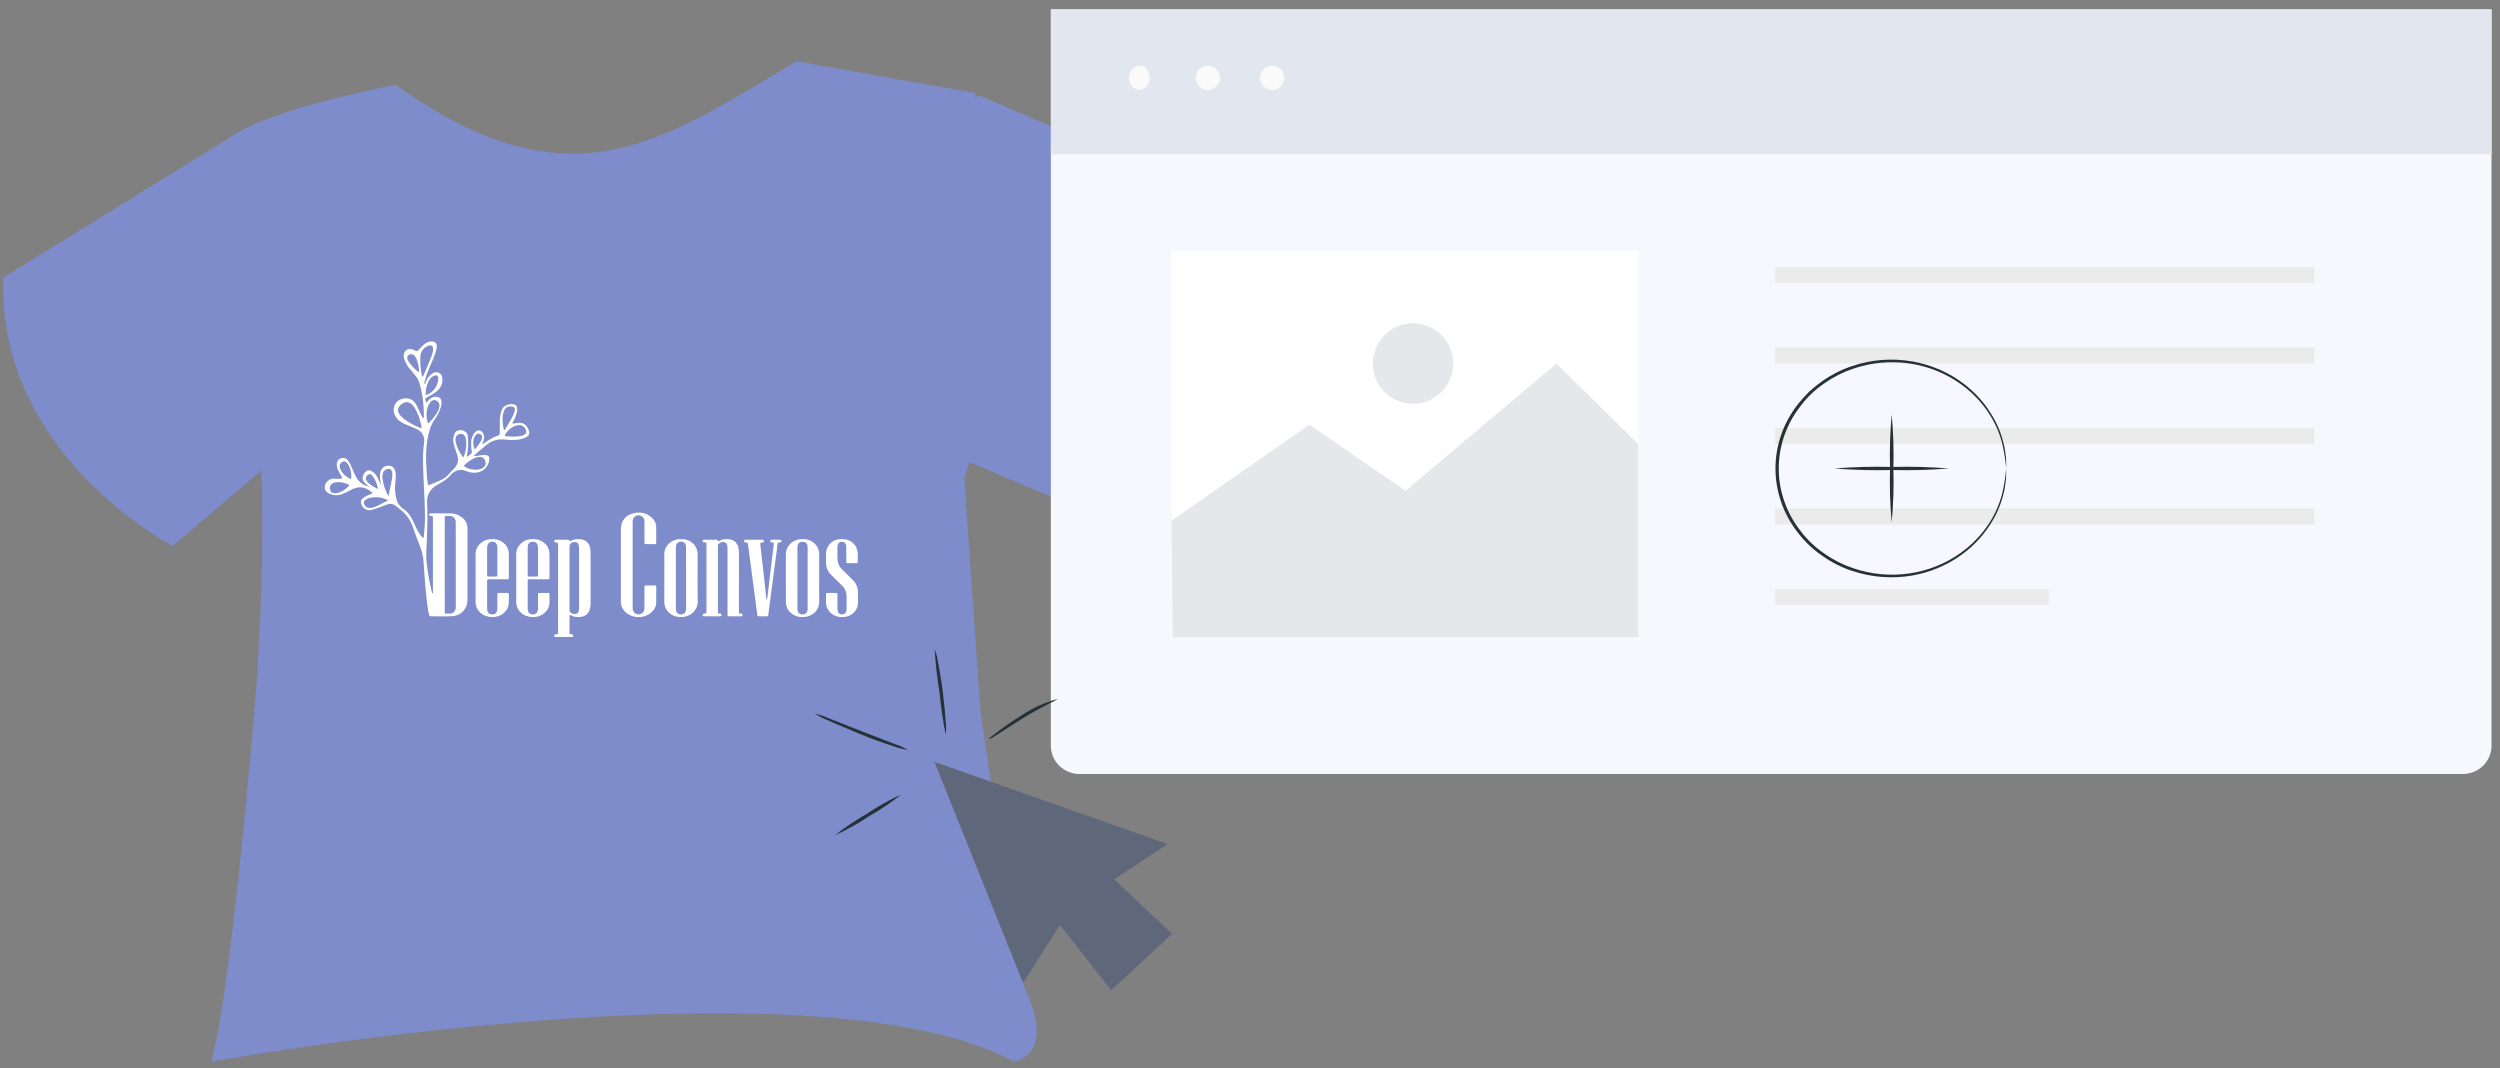 <svg xmlns="http://www.w3.org/2000/svg" width="241" height="103" viewBox="0 0 241 103">
    <rect x="0" y="0" width="241" height="103" fill="#808080" stroke="none"/>
    <g fill="none" fill-rule="evenodd">
        <g>
            <g transform="translate(-1707 -4094) translate(1707.303 4094.909)">
                <path fill="#7E8CCC" fill-rule="nonzero" d="M76.492 5l17.266 3.075-.021.602.18-.46 21.809 9.378s-7.22 27.547-11.438 30.754l-11.145-4.715-.492 1.539 1.565 22.577s.884 5.988 1.856 12.295l.13.842c1 6.465 2.055 13 2.316 13.55 2.937 6.243-.82 6.974-1.057 7h-.012c-19.42-10.515-77.414 0-77.414 0 .829-2.695 1.715-9.285 2.473-16.121l.11-1.002c1.035-9.527 1.803-19.188 1.803-19.188s.551-7.141.562-15.173l-.001-.806c-.005-1.556-.032-3.137-.087-4.699l-8.55 7.27S-.585 43.004.015 25.84l21.617-13.342c3.863-2.941 16.221-5.225 16.221-5.225C54.965 19.576 63.97 12.323 76.492 5z"/>
                <path fill="#FFF" d="M75.027 51.262c.001.064-.016.103-.09.114-.085.014-.194-.04-.252.058-.046.08-.037.178-.048.268-.15 1.128-.3 2.255-.448 3.383-.141 1.071-.283 2.143-.421 3.216-.025.19-.002.203-.23.204-.225 0-.45-.003-.675 0-.1.001-.149-.032-.163-.142-.108-.856-.223-1.712-.337-2.568l-.404-3.049-.147-1.128c-.028-.218-.027-.222-.25-.238-.095-.007-.138-.036-.134-.139.004-.094.05-.12.133-.12.548.002 1.096.002 1.643 0 .086 0 .128.031.13.123.001.089-.032.123-.119.134-.237.03-.24.033-.213.278.119 1.068.24 2.135.36 3.202.075.656.147 1.312.22 1.968l.018.104c.074-.077.061-.151.07-.219l.365-3.032c.086-.711.172-1.422.256-2.133.017-.143.006-.153-.14-.166-.034-.004-.07-.005-.105-.006-.078-.002-.086-.055-.086-.116 0-.066.003-.133.093-.134.295-.001.59-.001.885.001.09.001.087.072.089.137zm6.139 7.293c-.574.076-1.092-.04-1.496-.49-.226-.25-.34-.547-.348-.883-.004-.252-.003-.506 0-.759.002-.165.005-.17.162-.171.26-.004.52-.004.78 0 .156.002.16.006.161.173.003.421.002.843 0 1.265 0 .113.009.225.041.333.058.194.202.296.411.296.202 0 .329-.093.394-.286.03-.088.036-.179.036-.27 0-.387.003-.773 0-1.16-.004-.419-.14-.78-.452-1.075-.342-.324-.663-.669-1.008-.99-.36-.334-.508-.75-.523-1.223-.01-.288-.007-.577-.002-.865.015-.715.555-1.301 1.266-1.376.203-.021.408-.024.61.012.68.122 1.143.643 1.183 1.342.016.266.008.534.004.8-.002.148-.012.155-.16.157-.26.004-.52.003-.78 0-.153-.002-.162-.01-.164-.173-.004-.239-.001-.478-.001-.717h-.001v-.59c0-.099-.004-.197-.03-.293-.058-.2-.195-.298-.408-.294-.2.004-.326.101-.38.3-.027.102-.036.207-.035.313.002.31 0 .618 0 .928.003.456.142.849.488 1.167.332.304.636.638.965.944.364.34.516.76.527 1.244.007.295-.005.59.004.885.024.764-.502 1.358-1.244 1.456zm-30.6-4.947v-1.643c0-.07-.001-.14.009-.21.046-.316.214-.452.534-.437.238.012.372.125.427.36.023.096.026.194.026.293V54.477c-.001.189-.005.192-.186.195-.217.003-.435.003-.653 0-.15-.004-.155-.01-.156-.158-.003-.302-.001-.604-.001-.906zm1.93 2.644c-.254-.003-.507-.003-.76 0-.169.001-.172.004-.173.182-.002.414-.002.829 0 1.243 0 .1-.007.197-.03.293-.052.211-.182.324-.398.347-.315.033-.51-.118-.56-.433-.007-.049-.009-.098-.009-.147v-2.593c0-.207.003-.21.214-.21.534-.002 1.068 0 1.602-.001l.169-.002c.074-.002.119-.034.116-.115-.001-.035.001-.07.001-.105 0-.731.002-1.462 0-2.192-.003-.623-.318-1.046-.862-1.313-.306-.15-.637-.162-.97-.135-.716.058-1.4.652-1.38 1.482.018.752.004 1.504.004 2.256v2.339c.003.361.13.671.379.933.585.614 1.68.671 2.326.12.303-.259.482-.585.5-.986.01-.266.005-.534.002-.8-.002-.158-.006-.161-.172-.163zm-5.842-3.096V52c0-.084.003-.168.014-.251.05-.364.382-.541.719-.39.111.05.176.138.212.248.033.1.045.204.045.31-.002.849 0 1.697-.001 2.546 0 .207-.003.208-.21.21-.204.002-.407.003-.61 0-.16-.004-.167-.01-.168-.17-.003-.448 0-.897 0-1.346h-.001zm2.096 3.232c.002-.119-.06-.139-.157-.138-.253.003-.506 0-.759.001-.186.002-.19.004-.19.186-.002.415-.001.83 0 1.244 0 .099-.004.196-.03.292-.06.227-.186.332-.419.345-.302.018-.48-.124-.526-.421-.009-.062-.014-.126-.014-.189-.001-.85-.002-1.7 0-2.55 0-.22.004-.223.225-.224.512-.002 1.025 0 1.538 0 .056 0 .113 0 .169-.002.151-.007.154-.01.162-.155v-.063-2.192c-.001-.623-.315-1.046-.857-1.315-.292-.144-.608-.157-.927-.14-.702.038-1.445.608-1.424 1.508.017.744.003 1.49.003 2.234l.001 2.318c.001.384.138.711.41.984.594.594 1.684.63 2.312.073.275-.243.45-.543.474-.91.019-.295.003-.59.009-.886zm28.802 1.467c-.034.387-.385.584-.735.413-.139-.067-.209-.186-.23-.331-.015-.097-.015-.196-.015-.294L76.57 54.8v-2.801c0-.091 0-.183.01-.273.035-.268.197-.405.473-.408.281-.003.443.124.489.389.012.069.012.14.012.21v5.791c0 .05.001.099-.003.147zm1.114-3.033c0-.766-.007-1.532.001-2.297.01-.8-.606-1.292-1.134-1.415-.243-.056-.488-.061-.733-.035-.667.07-1.35.607-1.347 1.471.006 1.518-.001 3.035.003 4.552.002.647.333 1.084.91 1.346.253.115.526.138.803.13.788-.021 1.533-.62 1.502-1.54-.025-.737-.005-1.475-.005-2.212zm-12.833 2.847c0 .099 0 .199-.019.294-.047.23-.208.351-.456.355-.254.005-.412-.104-.48-.326-.024-.083-.027-.167-.027-.25V51.9c0-.036 0-.07.003-.106.026-.378.323-.575.683-.452.164.055.251.177.28.34.016.096.016.195.016.294.002.948.001 1.897.001 2.846v2.846zm1.118-3.774c0-.457.004-.913-.001-1.37-.01-.692-.463-1.251-1.135-1.415-.194-.047-.39-.048-.586-.047-.708.004-1.527.562-1.497 1.546.023.73.005 1.46.005 2.191 0 .766.006 1.532-.001 2.298-.008.83.635 1.323 1.19 1.436.159.032.319.042.481.042.799-.003 1.572-.59 1.55-1.562-.024-1.04-.006-2.08-.006-3.12zm4.327 4.493c0 .08-.036.115-.114.115l-.253.002c-.295 0-.59.001-.885-.001-.194-.002-.194-.004-.197-.204v-.168-6.134c0-.112.003-.224-.026-.335-.062-.236-.204-.336-.448-.315-.14.012-.254.075-.363.156-.06.046-.092.102-.087.18.003.049 0 .098 0 .147v6.197c.003.16-.038.227.201.222.129-.002.153.034.148.144-.003.067-.028.107-.1.108l-.083.002c-.485 0-.97.001-1.455-.001-.064 0-.147.026-.173-.073-.03-.11.014-.171.129-.182.23-.021.231-.021.231-.253V51.63v-.084c-.006-.155-.006-.155-.15-.166-.036-.003-.071-.003-.106-.003-.081 0-.109-.044-.109-.12 0-.085.026-.135.12-.135.407 0 .814.002 1.222-.001.103-.001.133.057.135.187.336-.24.674-.268 1.024-.238.498.043.834.336.942.821.04.18.05.361.05.545-.002 1.812-.001 3.625-.001 5.438v.168c.001.154-.027.21.194.208.135-.001.154.029.154.138zm-9.457-8.977c0-.084.006-.168-.02-.25-.082-.252-.344-.422-.607-.392-.283.033-.492.25-.508.531-.003.063-.001.127-.001.19v8.178c0 .122.006.238.068.347.128.23.376.348.622.293.254-.057.443-.278.445-.544.004-.64 0-1.279.002-1.918.001-.345-.041-.313.317-.315.225-.002.45.003.675-.001.108-.002.147.043.146.15-.003.513.005 1.026-.005 1.539-.006.267-.111.505-.28.713-.71.872-2.15.864-2.851-.017-.187-.234-.276-.502-.276-.8V55.07v-4.933c0-.834.444-1.404 1.257-1.579.624-.133 1.202-.023 1.696.407.29.253.453.57.457.959.005.477.003.955 0 1.433 0 .182-.003.185-.191.187-.253.002-.506.002-.76 0-.181-.002-.184-.005-.185-.194v-1.94zm-6.302 8.276c0 .098-.009.197-.029.293-.044.21-.176.307-.39.307-.163 0-.296-.07-.423-.164-.081-.06-.077-.143-.077-.227v-3.075-3.033c0-.26.173-.421.47-.442.253-.017.394.105.433.381.011.076.016.154.016.23v5.73zm.113-6.618c-.35-.03-.688.003-1.003.222-.03-.105-.062-.175-.18-.173-.393.009-.786.004-1.18.004-.08 0-.132.018-.137.115-.006.103.04.132.133.142.23.023.23.026.231.262v8.284c0 .056-.002.113-.001.169.003.093-.034.147-.134.143-.035 0-.07.004-.106.003-.088-.001-.121.041-.123.13-.002.108.057.129.146.129h.927c.204 0 .408.003.612-.002.122-.003.143-.038.135-.156-.008-.121-.098-.096-.17-.102-.176-.015-.18-.014-.18-.177-.003-.52-.002-1.04 0-1.56 0-.045-.018-.1.059-.135.274.175.586.228.916.205.559-.037.913-.348 1.014-.896.024-.131.039-.263.039-.397-.001-1.645-.002-3.289 0-4.933 0-.156-.02-.309-.053-.46-.11-.486-.446-.774-.945-.817zm-7.135-9.92c-.048-.004-.098-.008-.136-.052.003-.018 0-.042.009-.059.277-.483.66-.834 1.219-.952.363-.077.674.103.807.446.076.195.031.338-.142.454-.163.11-.352.14-.539.163-.405.05-.812.026-1.218 0zm-.2-.585c-.084-.171-.094-.36-.116-.545-.043-.343-.051-.686.015-1.028.015-.076.034-.151.06-.223.147-.402.426-.558.842-.476.195.039.263.13.23.329-.025.16-.08.312-.147.46-.113.25-.246.49-.385.726-.128.218-.26.434-.392.65-.025.04-.039.093-.107.107zm-2.227 1.023c-.16.297-.372.558-.613.852-.18-.497-.215-.942.064-1.367.128-.195.284-.23.47-.132.124.065.186.166.18.306-.006.122-.044.235-.1.34zm-.52 1.62c.12-.044.243-.07.37-.07.299-.001.5.157.577.453.065.25-.037.483-.28.621-.22.125-.459.17-.69.16-.372 0-.698-.094-1-.276-.127-.078-.132-.098-.024-.2.308-.29.646-.538 1.048-.688zm-1.174-.053c-.053-.001-.073-.02-.09-.043-.311-.439-.56-.907-.664-1.441-.015-.082-.019-.168-.014-.251.015-.29.205-.483.495-.503.197-.013.335.08.425.251.073.14.104.292.115.446.033.504-.037.994-.225 1.464-.01.026-.026.049-.042.077zm-1.805 5.966c0-.321-.004-.283.287-.286.077 0 .155-.003.232.003.306.02.522.24.54.543.002.028.002.056.002.084l.001 8.139c0 .168-.034.32-.145.45-.086.099-.191.173-.322.183-.16.012-.323.006-.484.008-.068.001-.105-.031-.107-.1-.001-.07-.004-.14-.004-.211v-4.386-4.427zm-5.064-4.068c-.043.384-.126.76-.213 1.135-.052.223-.085.449-.128.693-.09-.054-.11-.116-.137-.172-.23-.468-.396-.957-.457-1.478-.018-.162-.011-.323.03-.48.06-.236.2-.396.448-.448.235-.05.383.039.44.27.04.159.035.319.017.48zm-1.7 2.91c-.192.07-.387.123-.596.086-.219-.04-.344-.18-.412-.377-.048-.137-.015-.263.096-.364.079-.071.168-.127.27-.16.598-.191 1.187-.161 1.765.085.05.021.105.041.154.119-.44.192-.834.45-1.277.611zm-.573-2.289c-.074-.065-.14-.138-.19-.224-.139-.232-.073-.477.162-.613.08-.046.159-.049.24-.006.071.036.129.089.175.15.279.372.424.8.535 1.25-.339-.146-.65-.32-.922-.557zm-.07.289c.087 0 .125.04.175.1-.078.002-.127-.02-.175-.1zm1.32-.073c-.009-.006-.02-.01-.025-.019l-.003-.004.028.023zm-2.947-.594c-.459-.229-.822-.524-1.029-.978-.125-.276-.057-.524.156-.678.135-.097.252-.099.388-.002.04.028.076.062.109.098.302.34.483 1.065.376 1.56zm-.248.679c-.296.312-.642.545-1.066.646-.068.016-.14.022-.209.023-.283.005-.447-.111-.503-.35-.062-.262.046-.507.276-.623.175-.09.363-.1.554-.1.315.003.612.085.897.21.139.062.148.091.05.194zm7.274-10.777c-.03.07-.067.137-.122.247-.108-.207-.119-.39-.146-.566-.077-.494-.104-.991-.066-1.49.034-.437.378-.858.787-.973.04-.011.082-.022.123-.025.191-.016.294.069.309.258.01.12.003.238-.026.356-.044.177-.095.353-.164.521-.229.559-.462 1.115-.695 1.672zm-.365 5.143c-.556-.24-1.098-.504-1.576-.882-.166-.132-.319-.277-.433-.457-.197-.311-.168-.574.092-.838.094-.096.202-.176.322-.234.234-.112.461-.1.679.05.153.105.27.245.37.399.281.436.446.92.577 1.418.047.18.106.361.1.545-.054.036-.093.015-.13-.001zm-.112-5.39c-.031-.002-.049.003-.058-.004-.372-.292-.706-.62-.955-1.027-.037-.06-.065-.125-.088-.19-.06-.175-.028-.314.087-.402.14-.108.331-.123.474-.035.105.064.173.162.233.266.162.279.225.589.274.9.025.159.06.318.033.493zm.65 1.968c.031-.344.09-.725.273-1.075.089-.17.201-.322.36-.432.058-.04.12-.078.184-.103.226-.088.377.005.395.244.006.084.003.17-.014.252-.105.513-.373.919-.809 1.211-.057.039-.121.07-.186.097-.193.079-.211.064-.204-.194zm.092 1.936c.03-.3.095-.595.26-.857.027-.041.053-.083.083-.122.158-.2.358-.27.552-.192.225.089.363.308.34.55-.016.168-.065.329-.144.48-.223.427-.524.794-.867 1.13-.02.018-.04.039-.09.027-.13-.321-.168-.665-.134-1.016zm9.773 1.545c-.182-.368-.467-.567-.89-.548-.163.007-.322.033-.48.06-.046.008-.093.037-.138-.006-.002-.069.048-.114.078-.168.159-.284.28-.582.353-.9.032-.139.036-.279.02-.419-.014-.14-.078-.254-.216-.313-.344-.147-1.002.01-1.197.38-.093.176-.15.362-.188.556-.088.466-.07.938-.065 1.408.001.134-.006.267-.007.4 0 .13-.058.2-.187.24-.297.092-.57.239-.833.402-.21.13-.412.268-.618.403-.015.013-.032.027-.05.011-.018-.016-.005-.035.005-.052.044-.096.093-.19.129-.288.09-.245.068-.485-.055-.713-.171-.317-.495-.363-.75-.108-.053.055-.101.117-.144.18-.152.228-.233.479-.247.752-.015.31-.003.618.054.924.01.054.042.114-.004.16-.138.137-.28.269-.449.377-.033-.078-.01-.132 0-.186.11-.606.14-1.213.07-1.826-.025-.234-.153-.385-.353-.487-.136-.069-.28-.089-.43-.078-.249.018-.423.139-.514.373-.101.261-.129.53-.087.807.042.28.138.544.231.81.052.145.101.291.147.439.142.463.047.876-.276 1.233-.184.203-.384.392-.564.598-.164.189-.355.339-.572.46-.437.242-.914.39-1.374.597-.059-.135-.075-.268-.097-.399-.077-.452-.063-.91-.098-1.365-.068-.887-.046-1.77.099-2.648.117-.712.3-1.397.74-1.995.247-.334.416-.716.546-1.112.065-.196.1-.396.065-.602-.04-.238-.178-.375-.417-.407-.306-.042-.57.049-.78.277-.085.09-.162.187-.243.281-.063-.046-.068-.104-.083-.156-.073-.244-.073-.244.159-.368.323-.172.64-.353.926-.583.42-.338.567-.791.515-1.313-.032-.312-.321-.537-.62-.51-.143.014-.271.07-.388.153-.26.184-.437.432-.556.725-.039.095-.055.203-.132.282-.04-.032-.025-.068-.026-.1 0-.034.003-.07.011-.103.102-.416.228-.825.402-1.218.14-.314.273-.632.405-.95.152-.363.296-.73.364-1.12.081-.463-.188-.717-.65-.629-.11.022-.216.062-.317.112-.187.092-.336.228-.477.378-.105.112-.213.223-.317.338-.088.097-.182.111-.3.053-.114-.055-.223-.119-.349-.148-.4-.092-.74.158-.765.567-.007.105.003.21.032.313.1.365.284.687.519.98.17.214.347.424.525.633.204.238.352.507.442.807.313 1.045.43 2.117.427 3.205 0 .047.01.1-.047.135-.082-.027-.102-.108-.139-.172-.152-.261-.27-.54-.395-.815-.064-.14-.135-.278-.222-.406-.256-.377-.608-.548-1.064-.503-.658.063-1.107.584-1.038 1.218.032.294.154.552.355.772.198.217.441.369.708.483.381.164.77.31 1.145.486.555.261.8.74.714 1.344-.048.341-.088.683-.096 1.028-.022.865.012 1.728.054 2.592.058 1.179.124 2.357.13 3.538.003.627-.064 1.249-.11 1.872-.002.034.002.075-.033.095-.048.027-.077-.014-.108-.04-.104-.085-.181-.194-.256-.305-.277-.41-.463-.866-.67-1.312-.21-.455-.497-.844-.921-1.127-.348-.233-.56-.568-.663-.97-.131-.516-.16-1.04-.101-1.569.026-.23.054-.46.049-.693-.004-.183-.024-.365-.097-.536-.104-.245-.294-.37-.555-.387-.42-.027-.786.264-.855.682-.028.166-.028.335-.02.504.01.221.091.43.097.65-.132-.212-.208-.45-.319-.672-.135-.271-.32-.498-.588-.643-.179-.097-.367-.112-.532.03-.19.16-.296.372-.33.617-.018.14.029.263.11.376.082.116.189.207.293.3.038.034.102.055.082.127-.037.02-.07.006-.103-.007-.445-.168-.786-.456-1.012-.877-.136-.254-.256-.516-.362-.784-.106-.269-.233-.528-.39-.77-.153-.238-.428-.33-.7-.248-.26.079-.405.28-.41.57-.003.107.011.21.037.313.072.292.232.54.384.793.15.252.13.289-.162.304-.084.005-.169.001-.253 0-.098-.002-.197-.007-.295-.01-.214-.006-.4.067-.564.2-.364.29-.511.953.148 1.246.382.169.77.2 1.169.06.286-.1.554-.238.82-.382.18-.097.365-.18.562-.237.643-.185 1.142.087 1.617.495-.093.08-.19.102-.28.14-.227.094-.454.19-.647.348-.22.18-.266.353-.16.616.155.385.533.662 1.019.516.478-.144.951-.302 1.41-.497.318-.135.602-.102.87.108.15.116.293.24.444.355.601.456 1.004 1.044 1.242 1.762.21.633.462 1.252.695 1.877.153.41.272.83.3 1.267.082 1.227.168 2.453.3 3.676.057.523.119 1.046.241 1.56.026.108.06.16.174.158.682-.008 1.364.025 2.045-.016.879-.052 1.49-.715 1.49-1.59v-6.198-.654c-.003-.47-.204-.836-.581-1.112-.31-.227-.655-.352-1.04-.355-.632-.004-1.265-.003-1.897-.004l-.063.002c-.08-.002-.112.036-.113.116 0 .08.015.14.113.138.042-.001.084.003.126.002.08-.001.114.041.117.117l.002.105v7.063c0 .058.019.124-.036.172-.05-.021-.055-.067-.064-.105-.244-1.005-.426-2.02-.523-3.05-.054-.577.004-1.152.027-1.727.044-1.074.089-2.148.057-3.224-.008-.246-.03-.491-.027-.737.01-.669.29-1.19.867-1.542.204-.124.409-.247.616-.367.312-.182.59-.397.82-.683.283-.352.855-.603 1.39-.382.116.049.238.083.36.12.377.113.75.09 1.115-.048.482-.183.869-.78.836-1.285-.01-.147-.087-.243-.24-.283-.109-.028-.221-.032-.335-.026-.204.011-.404.044-.604.084-.098.02-.199.045-.3.018.002-.068.045-.086.075-.112.217-.19.435-.378.653-.566.202-.175.404-.349.622-.504.493-.352 1.042-.484 1.637-.407.337.043.673.047 1.01.029.295-.017.586-.068.863-.176.494-.191.587-.441.35-.92z"/>
                <path fill="#F6F8FE" fill-rule="nonzero" d="M101 0h138.88v70.987c0 1.502-1.244 2.72-2.777 2.72H103.776c-1.533 0-2.776-1.218-2.776-2.72V0z"/>
                <path fill="#E2E6EE" fill-rule="nonzero" d="M101 0H239.879V13.966H101z"/>
                <ellipse cx="109.534" cy="6.595" fill="#FAFAFA" fill-rule="nonzero" rx="1" ry="1.164"/>
                <circle cx="116.129" cy="6.595" r="1.164" fill="#FAFAFA" fill-rule="nonzero"/>
                <circle cx="122.336" cy="6.595" r="1.164" fill="#FAFAFA" fill-rule="nonzero"/>
                <path fill="#EBEBEB" fill-rule="nonzero" d="M170.828 24.828H222.811V26.38H170.828zM170.828 32.586H222.811V34.138H170.828zM170.828 40.345H222.811V41.897H170.828zM170.828 48.103H222.811V49.655H170.828zM170.828 55.862H197.207V57.414H170.828z"/>
                <path fill="#FFF" fill-rule="nonzero" d="M112.638 23.276H157.638V60.517H112.638z"/>
                <path fill="#E5E7EB" fill-rule="nonzero" d="M112.638 49.284L125.917 40.025 135.18 46.406 149.744 34.138 157.638 41.916 157.638 60.517 112.716 60.517z"/>
                <path fill="#E5E7EB" fill-rule="nonzero" d="M139.793 34.138c0 1.57-.946 2.984-2.396 3.584-1.45.6-3.12.267-4.228-.843-1.11-1.111-1.44-2.78-.837-4.23.602-1.45 2.018-2.393 3.588-2.39 2.14.003 3.873 1.739 3.873 3.879z"/>
                <g fill-rule="nonzero">
                    <path fill="#5F687B" d="M11.78 11.033L20.316 32.344 23.88 26.754 28.81 33.052 34.691 27.614 29.087 22.358 34.258 18.958z" transform="translate(78 61.5)"/>
                    <path fill="#263238" d="M8.566 14.182c-.976.782-2.017 1.485-3.112 2.101-1.039.701-2.136 1.316-3.28 1.838.978-.778 2.018-1.479 3.111-2.096 1.04-.7 2.137-1.318 3.28-1.843zM9.228 9.886c-.47-.061-.932-.18-1.372-.351-.831-.258-1.975-.65-3.209-1.171s-2.341-.966-3.13-1.329c-.44-.169-.86-.385-1.252-.644.46.1.91.25 1.336.445l3.16 1.247 3.173 1.223c.451.148.885.342 1.294.58zM11.804.21c.157.376.262.77.313 1.171.145.732.32 1.756.464 2.886.144 1.13.24 2.165.283 2.926.055.404.055.814 0 1.218-.273-1.355-.474-2.723-.602-4.097-.227-1.36-.38-2.729-.458-4.103zM23.621 4.98c.036.083-1.541.744-3.323 1.856s-3.19 2.078-3.244 2.002c-.055-.076.295-.316.848-.732.716-.545 1.459-1.055 2.228-1.527 1.063-.719 2.243-1.26 3.491-1.598z" transform="translate(78 61.5)"/>
                </g>
                <g fill="#263238" fill-rule="nonzero">
                    <path d="M22.263 10.89c-.068-.848-.205-1.69-.408-2.52-.26-.963-.67-1.884-1.216-2.733-.725-1.128-1.672-2.116-2.791-2.91C14.889.62 10.994.073 7.51 1.275c-.987.332-1.916.802-2.755 1.395-.889.601-1.665 1.337-2.298 2.178-2.822 3.592-2.822 8.494 0 12.085.635.837 1.411 1.571 2.298 2.173.837.594 1.767 1.065 2.755 1.395 3.484 1.201 7.38.654 10.338-1.452 1.117-.794 2.064-1.78 2.791-2.905.547-.851.957-1.774 1.216-2.738.203-.828.34-1.668.408-2.515v.663c.002.268-.023.536-.073.8-.038.365-.108.726-.207 1.08-.248.984-.659 1.926-1.216 2.79-1.623 2.592-4.352 4.403-7.492 4.974-1.963.348-3.989.196-5.868-.44-1.016-.333-1.97-.814-2.828-1.424-.915-.616-1.716-1.369-2.372-2.23-2.91-3.692-2.91-8.74 0-12.433.34-.427.708-.833 1.101-1.218.401-.362.825-.7 1.271-1.012.861-.605 1.814-1.085 2.828-1.423C9.286.38 11.313.23 13.275.583c3.14.566 5.87 2.376 7.492 4.968.556.865.966 1.807 1.216 2.79.1.354.169.716.207 1.08.05.266.074.536.073.806v.492c.006.143 0 .172 0 .172z" transform="translate(170.828 33.362)"/>
                    <path d="M11.226 16.099c-.157-1.732-.21-3.47-.158-5.208-.052-1.738.001-3.477.158-5.208.164 1.731.219 3.47.164 5.208.055 1.737 0 3.476-.164 5.208z" transform="translate(170.828 33.362)"/>
                    <path d="M16.766 10.89c-1.84.148-3.688.198-5.534.15-1.848.048-3.698-.002-5.54-.15 1.842-.15 3.692-.2 5.54-.148 1.846-.052 3.694-.002 5.534.149z" transform="translate(170.828 33.362)"/>
                </g>
            </g>
        </g>
    </g>
</svg>
